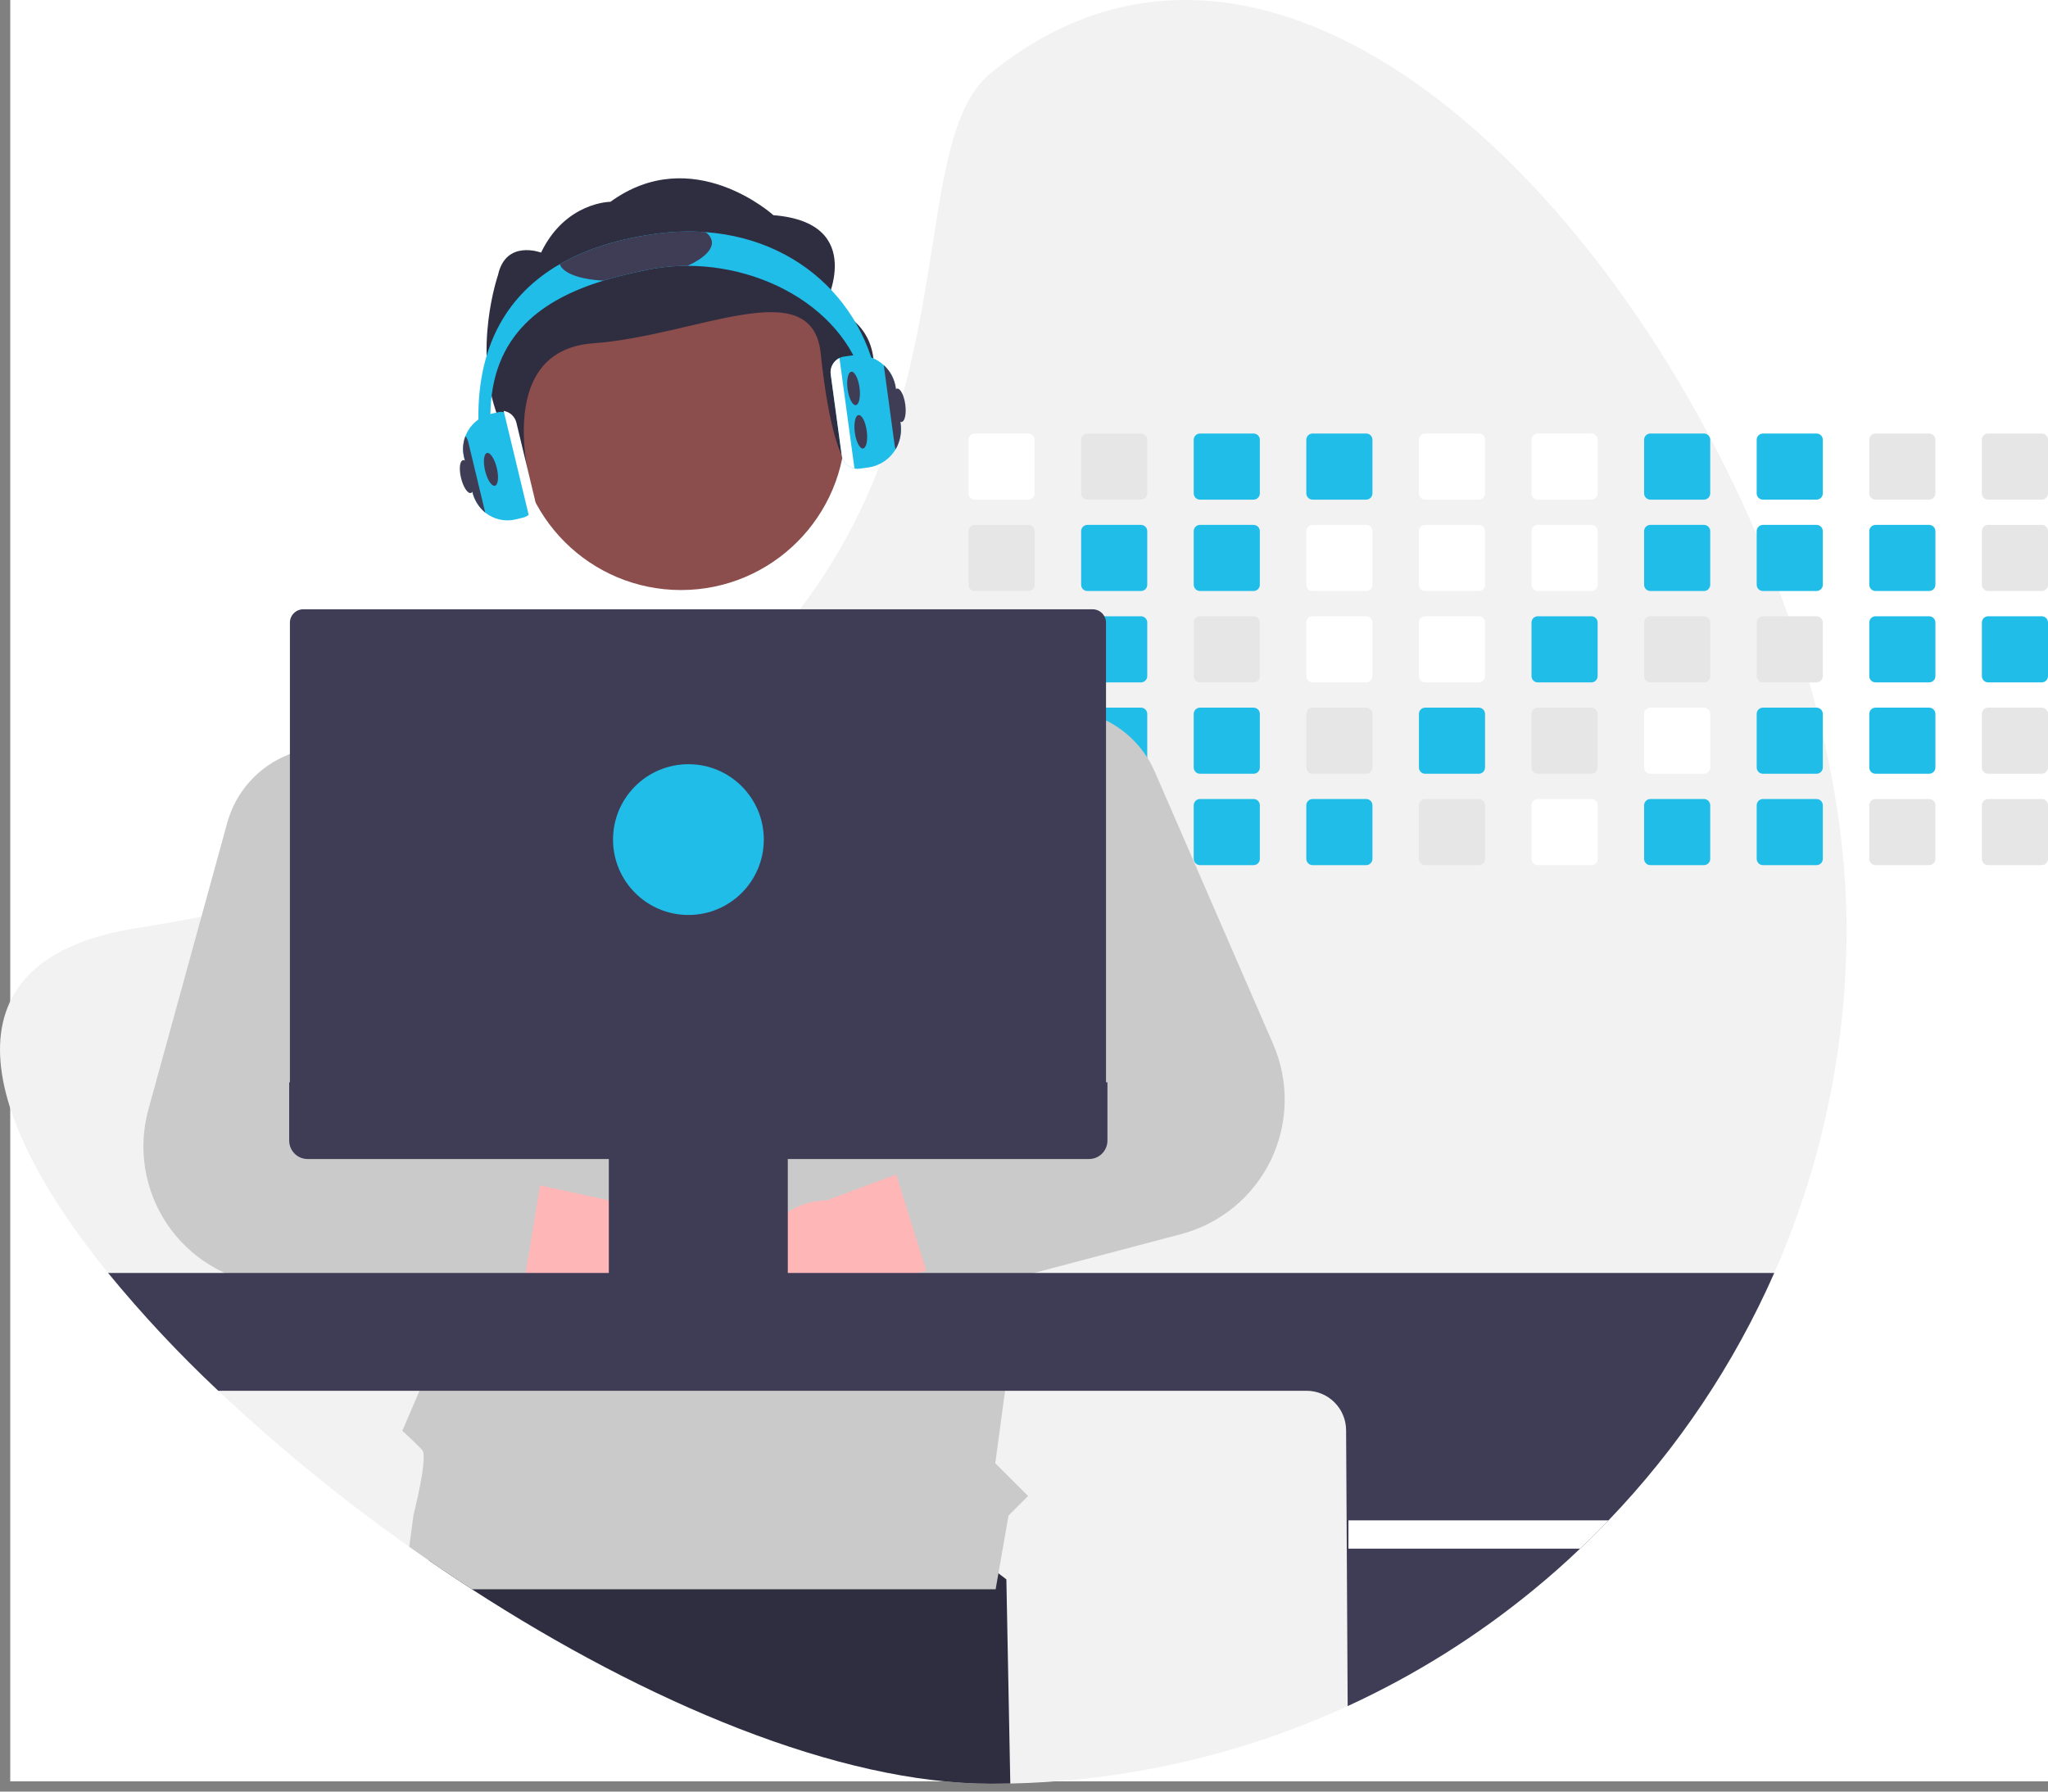 <svg width="200" height="175" viewBox="0 0 200 175" fill="none" xmlns="http://www.w3.org/2000/svg">
<rect x="0" y="0" width="200" height="175" fill="#808080" stroke="none"/>
<g clip-path="url(#clip0_30_2)">
<rect x="1" width="200" height="174" fill="white"/>
<path d="M180.328 90.674C180.354 112.233 172.022 132.963 157.083 148.506C156.183 149.449 155.258 150.369 154.309 151.267C152.863 152.643 151.368 153.966 149.825 155.235C135.388 167.132 117.363 173.816 98.662 174.212C98.039 174.226 97.413 174.233 96.785 174.233C81.87 174.233 63.11 166.265 46.086 155.235C44.677 154.322 43.281 153.388 41.898 152.434C41.251 151.991 40.608 151.543 39.967 151.088C33.401 146.451 27.169 141.359 21.315 135.848C17.483 132.251 13.89 128.408 10.558 124.343C-2.524 108.204 -5.409 93.663 13.241 90.674C15.449 90.321 17.591 89.944 19.669 89.543C22.679 88.964 25.56 88.339 28.311 87.668C32.017 86.767 35.499 85.79 38.756 84.738C39.852 84.385 40.923 84.025 41.968 83.658C57.427 78.228 67.773 71.146 74.816 63.463C76.01 62.162 77.112 60.846 78.119 59.514C79.661 57.486 81.063 55.355 82.312 53.136C84.037 50.051 85.486 46.821 86.641 43.481L86.705 43.298C92.308 27.131 90.603 12.136 96.785 7.117C123.211 -14.339 156.11 16.216 171.552 52.249C172.33 54.065 173.063 55.891 173.748 57.729C174.057 58.55 174.354 59.372 174.639 60.196C175.392 62.343 176.074 64.496 176.688 66.654C176.923 67.477 177.147 68.3 177.36 69.121C177.588 70.008 177.807 70.892 178.009 71.776C179.512 78.251 180.328 84.637 180.328 90.674Z" fill="#F2F2F2"/>
<path d="M98.662 174.212C98.039 174.226 97.413 174.233 96.785 174.233C81.87 174.233 63.11 166.265 46.086 155.235C44.677 154.322 43.281 153.389 41.898 152.434L43.111 145.049L79.843 140.171L98.279 154.271L98.662 174.212Z" fill="#2F2E41"/>
<path d="M100.43 42.345H95.196C95.034 42.345 94.878 42.41 94.763 42.524C94.649 42.639 94.584 42.794 94.584 42.957V48.194C94.584 48.275 94.6 48.354 94.631 48.428C94.662 48.502 94.707 48.569 94.763 48.626C94.821 48.682 94.888 48.727 94.962 48.758C95.036 48.788 95.116 48.804 95.196 48.803H100.43C100.592 48.803 100.747 48.739 100.861 48.625C100.977 48.511 101.041 48.356 101.041 48.194V42.957C101.041 42.795 100.977 42.639 100.862 42.525C100.748 42.41 100.592 42.346 100.43 42.345Z" fill="white"/>
<path d="M100.43 51.27H95.196C95.034 51.271 94.878 51.335 94.763 51.45C94.649 51.564 94.584 51.72 94.584 51.882V57.12C94.584 57.2 94.6 57.279 94.631 57.353C94.662 57.427 94.707 57.494 94.763 57.551C94.821 57.608 94.888 57.652 94.962 57.683C95.036 57.713 95.116 57.729 95.196 57.729H100.43C100.592 57.729 100.747 57.665 100.861 57.551C100.977 57.436 101.041 57.281 101.041 57.12V51.882C101.041 51.72 100.977 51.565 100.862 51.45C100.748 51.336 100.592 51.271 100.43 51.27Z" fill="#E6E6E6"/>
<path d="M100.43 60.196H95.196C95.034 60.196 94.878 60.26 94.763 60.375C94.649 60.49 94.584 60.645 94.584 60.807V66.043C94.584 66.123 94.6 66.203 94.63 66.277C94.661 66.351 94.706 66.419 94.763 66.475C94.82 66.532 94.888 66.577 94.961 66.608C95.036 66.638 95.115 66.654 95.196 66.654H100.43C100.592 66.654 100.748 66.59 100.862 66.475C100.977 66.36 101.041 66.205 101.041 66.043V60.807C101.041 60.645 100.977 60.49 100.862 60.376C100.748 60.261 100.592 60.196 100.43 60.196Z" fill="#E6E6E6"/>
<path d="M101.032 69.624C101.006 69.484 100.932 69.356 100.821 69.264C100.712 69.173 100.573 69.122 100.43 69.121H95.196C95.034 69.121 94.878 69.186 94.763 69.301C94.649 69.415 94.584 69.571 94.584 69.733V74.968C94.584 75.048 94.6 75.128 94.63 75.202C94.661 75.276 94.706 75.344 94.763 75.401C94.82 75.457 94.888 75.503 94.961 75.533C95.036 75.564 95.115 75.579 95.196 75.579H100.43C100.592 75.579 100.748 75.515 100.862 75.4C100.977 75.286 101.041 75.13 101.041 74.968V69.733C101.042 69.697 101.039 69.66 101.032 69.624Z" fill="#E6E6E6"/>
<path d="M100.668 78.094C100.592 78.063 100.512 78.046 100.43 78.047H95.196C95.115 78.046 95.036 78.062 94.961 78.093C94.888 78.123 94.82 78.169 94.763 78.225C94.706 78.282 94.661 78.35 94.63 78.424C94.6 78.498 94.584 78.578 94.584 78.658V83.894C94.584 83.974 94.599 84.053 94.63 84.128C94.661 84.202 94.706 84.27 94.763 84.327C94.819 84.383 94.887 84.429 94.961 84.459C95.036 84.489 95.115 84.505 95.196 84.504H100.43C100.592 84.504 100.748 84.44 100.862 84.325C100.977 84.211 101.041 84.055 101.041 83.894V78.658C101.041 78.538 101.006 78.42 100.939 78.32C100.872 78.22 100.778 78.141 100.668 78.094Z" fill="#E6E6E6"/>
<path d="M111.426 42.345H106.191C106.029 42.345 105.874 42.41 105.759 42.524C105.644 42.639 105.58 42.794 105.58 42.957V48.194C105.58 48.275 105.596 48.354 105.626 48.428C105.657 48.502 105.702 48.569 105.759 48.626C105.816 48.682 105.883 48.727 105.957 48.758C106.032 48.788 106.111 48.804 106.191 48.803H111.426C111.587 48.803 111.743 48.739 111.857 48.625C111.972 48.511 112.037 48.356 112.037 48.194V42.957C112.037 42.795 111.972 42.639 111.857 42.525C111.743 42.41 111.588 42.346 111.426 42.345Z" fill="#E6E6E6"/>
<path d="M111.426 51.27H106.191C106.029 51.271 105.874 51.335 105.759 51.45C105.644 51.564 105.58 51.72 105.58 51.882V57.12C105.58 57.2 105.596 57.279 105.626 57.353C105.657 57.427 105.702 57.494 105.759 57.551C105.816 57.608 105.883 57.652 105.957 57.683C106.032 57.713 106.111 57.729 106.191 57.729H111.426C111.587 57.729 111.743 57.665 111.857 57.551C111.972 57.436 112.037 57.281 112.037 57.12V51.882C112.037 51.72 111.972 51.565 111.857 51.45C111.743 51.336 111.588 51.271 111.426 51.27Z" fill="#21BDE9"/>
<path d="M111.426 60.196H106.191C106.029 60.196 105.874 60.26 105.759 60.375C105.644 60.49 105.58 60.645 105.58 60.807V66.043C105.579 66.123 105.595 66.203 105.626 66.277C105.657 66.351 105.701 66.419 105.759 66.475C105.815 66.532 105.883 66.577 105.957 66.608C106.031 66.638 106.111 66.654 106.191 66.654H111.426C111.588 66.654 111.743 66.59 111.858 66.475C111.972 66.36 112.037 66.205 112.037 66.043V60.807C112.037 60.645 111.972 60.49 111.857 60.376C111.743 60.261 111.588 60.196 111.426 60.196Z" fill="#21BDE9"/>
<path d="M111.426 69.121H106.191C106.063 69.121 105.938 69.162 105.834 69.237C105.73 69.312 105.653 69.418 105.612 69.54C105.591 69.602 105.58 69.667 105.58 69.733V74.968C105.579 75.048 105.595 75.128 105.626 75.202C105.657 75.276 105.701 75.344 105.759 75.401C105.815 75.457 105.883 75.503 105.957 75.533C106.031 75.564 106.111 75.579 106.191 75.579H111.426C111.588 75.579 111.743 75.515 111.858 75.4C111.972 75.286 112.037 75.13 112.037 74.968V69.733C112.037 69.571 111.972 69.416 111.857 69.301C111.743 69.186 111.588 69.122 111.426 69.121Z" fill="#21BDE9"/>
<path d="M111.426 78.047H106.191C106.111 78.046 106.031 78.062 105.957 78.093C105.883 78.123 105.815 78.169 105.759 78.225C105.701 78.282 105.657 78.35 105.626 78.424C105.595 78.498 105.579 78.578 105.58 78.658V83.894C105.579 83.974 105.595 84.053 105.626 84.128C105.657 84.201 105.701 84.269 105.759 84.326C105.815 84.383 105.883 84.428 105.957 84.458C106.031 84.489 106.111 84.505 106.191 84.504H111.426C111.588 84.504 111.743 84.44 111.858 84.325C111.972 84.211 112.037 84.055 112.037 83.894V78.658C112.037 78.496 111.972 78.34 111.858 78.226C111.743 78.111 111.588 78.047 111.426 78.047Z" fill="#E6E6E6"/>
<path d="M122.421 42.345H117.186C117.024 42.345 116.869 42.41 116.754 42.524C116.64 42.639 116.575 42.794 116.575 42.957V48.194C116.575 48.275 116.591 48.354 116.622 48.428C116.652 48.502 116.698 48.569 116.754 48.626C116.811 48.682 116.879 48.727 116.953 48.758C117.027 48.788 117.106 48.804 117.186 48.803H122.421C122.583 48.803 122.738 48.739 122.852 48.625C122.967 48.511 123.032 48.356 123.032 48.194V42.957C123.032 42.795 122.967 42.639 122.852 42.525C122.738 42.41 122.583 42.346 122.421 42.345Z" fill="#21BDE9"/>
<path d="M122.421 51.27H117.186C117.024 51.271 116.869 51.335 116.754 51.45C116.64 51.564 116.575 51.72 116.575 51.882V57.12C116.575 57.2 116.591 57.279 116.622 57.353C116.652 57.427 116.698 57.494 116.754 57.551C116.811 57.608 116.879 57.652 116.953 57.683C117.027 57.713 117.106 57.729 117.186 57.729H122.421C122.583 57.729 122.738 57.665 122.852 57.551C122.967 57.436 123.032 57.281 123.032 57.12V51.882C123.032 51.72 122.967 51.565 122.852 51.45C122.738 51.336 122.583 51.271 122.421 51.27Z" fill="#21BDE9"/>
<path d="M122.421 60.196H117.186C117.024 60.196 116.869 60.26 116.754 60.375C116.64 60.49 116.575 60.645 116.575 60.807V66.043C116.575 66.123 116.591 66.203 116.621 66.277C116.652 66.351 116.697 66.419 116.754 66.475C116.811 66.532 116.878 66.577 116.952 66.608C117.027 66.638 117.106 66.654 117.186 66.654H122.421C122.583 66.654 122.739 66.59 122.853 66.475C122.968 66.36 123.032 66.205 123.032 66.043V60.807C123.032 60.645 122.967 60.49 122.852 60.376C122.738 60.261 122.583 60.196 122.421 60.196Z" fill="#E6E6E6"/>
<path d="M122.421 69.121H117.186C117.024 69.121 116.869 69.186 116.754 69.301C116.64 69.415 116.575 69.571 116.575 69.733V74.968C116.575 75.048 116.591 75.128 116.621 75.202C116.652 75.276 116.697 75.344 116.754 75.401C116.811 75.457 116.878 75.503 116.952 75.533C117.027 75.564 117.106 75.579 117.186 75.579H122.421C122.583 75.579 122.739 75.515 122.853 75.4C122.968 75.286 123.032 75.13 123.032 74.968V69.733C123.032 69.571 122.967 69.416 122.852 69.301C122.738 69.186 122.583 69.122 122.421 69.121Z" fill="#21BDE9"/>
<path d="M122.421 78.047H117.186C117.106 78.046 117.027 78.062 116.952 78.093C116.878 78.123 116.811 78.169 116.754 78.225C116.697 78.282 116.652 78.35 116.621 78.424C116.591 78.498 116.575 78.578 116.575 78.658V83.894C116.575 83.974 116.591 84.053 116.621 84.128C116.652 84.201 116.697 84.269 116.754 84.326C116.811 84.383 116.878 84.428 116.952 84.458C117.027 84.489 117.106 84.505 117.186 84.504H122.421C122.583 84.504 122.739 84.44 122.853 84.325C122.968 84.211 123.032 84.055 123.032 83.894V78.658C123.032 78.496 122.968 78.34 122.853 78.226C122.739 78.111 122.583 78.047 122.421 78.047Z" fill="#21BDE9"/>
<path d="M133.417 42.345H128.182C128.02 42.345 127.864 42.41 127.75 42.524C127.635 42.639 127.57 42.794 127.57 42.957V48.194C127.57 48.275 127.586 48.354 127.617 48.428C127.648 48.502 127.693 48.569 127.75 48.626C127.807 48.682 127.874 48.727 127.948 48.758C128.022 48.788 128.102 48.804 128.182 48.803H133.417C133.578 48.803 133.733 48.739 133.848 48.625C133.963 48.511 134.027 48.356 134.028 48.194V42.957C134.027 42.795 133.963 42.639 133.848 42.525C133.734 42.41 133.578 42.346 133.417 42.345Z" fill="#21BDE9"/>
<path d="M133.417 51.27H128.182C128.02 51.271 127.864 51.335 127.75 51.45C127.635 51.564 127.57 51.72 127.57 51.882V57.12C127.57 57.2 127.586 57.279 127.617 57.353C127.648 57.427 127.693 57.494 127.75 57.551C127.807 57.608 127.874 57.652 127.948 57.683C128.022 57.713 128.102 57.729 128.182 57.729H133.417C133.578 57.729 133.733 57.665 133.848 57.551C133.963 57.436 134.027 57.281 134.028 57.12V51.882C134.027 51.72 133.963 51.565 133.848 51.45C133.734 51.336 133.578 51.271 133.417 51.27Z" fill="white"/>
<path d="M133.417 60.196H128.182C128.02 60.196 127.864 60.26 127.75 60.375C127.635 60.49 127.57 60.645 127.57 60.807V66.043C127.57 66.123 127.586 66.203 127.617 66.277C127.648 66.351 127.692 66.419 127.749 66.475C127.806 66.532 127.874 66.577 127.948 66.608C128.022 66.638 128.101 66.654 128.182 66.654H133.417C133.579 66.654 133.734 66.59 133.848 66.475C133.963 66.36 134.028 66.205 134.028 66.043V60.807C134.027 60.645 133.963 60.49 133.848 60.376C133.734 60.261 133.578 60.196 133.417 60.196Z" fill="white"/>
<path d="M133.417 69.121H128.182C128.02 69.121 127.864 69.186 127.75 69.301C127.635 69.415 127.57 69.571 127.57 69.733V74.968C127.57 75.048 127.586 75.128 127.617 75.202C127.648 75.276 127.692 75.344 127.749 75.401C127.806 75.457 127.874 75.503 127.948 75.533C128.022 75.564 128.101 75.579 128.182 75.579H133.417C133.579 75.579 133.734 75.515 133.848 75.4C133.963 75.286 134.028 75.13 134.028 74.968V69.733C134.027 69.571 133.963 69.416 133.848 69.301C133.734 69.186 133.578 69.122 133.417 69.121Z" fill="#E6E6E6"/>
<path d="M133.417 78.047H128.182C128.101 78.046 128.022 78.062 127.948 78.093C127.874 78.123 127.806 78.169 127.749 78.225C127.692 78.282 127.648 78.35 127.617 78.424C127.586 78.498 127.57 78.578 127.57 78.658V83.894C127.57 83.974 127.586 84.053 127.617 84.128C127.648 84.201 127.692 84.269 127.749 84.326C127.806 84.383 127.874 84.428 127.948 84.458C128.022 84.489 128.101 84.505 128.182 84.504H133.417C133.579 84.504 133.734 84.44 133.848 84.325C133.963 84.211 134.028 84.055 134.028 83.894V78.658C134.028 78.496 133.963 78.34 133.848 78.226C133.734 78.111 133.579 78.047 133.417 78.047Z" fill="#21BDE9"/>
<path d="M144.412 42.345H139.175C139.013 42.346 138.858 42.41 138.744 42.525C138.63 42.64 138.566 42.795 138.566 42.957V48.194C138.566 48.356 138.63 48.511 138.744 48.625C138.859 48.739 139.013 48.803 139.175 48.803H144.412C144.573 48.803 144.728 48.739 144.843 48.625C144.958 48.511 145.023 48.356 145.023 48.194V42.957C145.023 42.795 144.958 42.639 144.843 42.525C144.729 42.41 144.574 42.346 144.412 42.345Z" fill="white"/>
<path d="M144.412 51.27H139.175C139.013 51.271 138.858 51.336 138.744 51.45C138.63 51.565 138.566 51.72 138.566 51.882V57.12C138.566 57.281 138.63 57.436 138.744 57.55C138.859 57.664 139.013 57.729 139.175 57.729H144.412C144.573 57.729 144.728 57.665 144.843 57.551C144.958 57.436 145.023 57.281 145.023 57.12V51.882C145.023 51.72 144.958 51.565 144.843 51.45C144.729 51.336 144.574 51.271 144.412 51.27Z" fill="white"/>
<path d="M144.412 60.196H139.175C139.013 60.196 138.858 60.261 138.744 60.376C138.63 60.49 138.566 60.646 138.566 60.807V66.043C138.566 66.123 138.581 66.202 138.612 66.276C138.642 66.35 138.687 66.418 138.743 66.475C138.8 66.531 138.868 66.576 138.941 66.607C139.015 66.638 139.094 66.654 139.175 66.654H144.412C144.574 66.654 144.729 66.59 144.844 66.475C144.959 66.36 145.023 66.205 145.023 66.043V60.807C145.023 60.645 144.958 60.49 144.843 60.376C144.729 60.261 144.574 60.196 144.412 60.196Z" fill="white"/>
<path d="M144.412 69.121H139.175C139.013 69.122 138.858 69.186 138.744 69.301C138.63 69.416 138.566 69.571 138.566 69.733V74.968C138.566 75.048 138.581 75.127 138.612 75.202C138.642 75.276 138.687 75.343 138.743 75.4C138.8 75.457 138.868 75.502 138.941 75.532C139.015 75.564 139.094 75.579 139.175 75.579H144.412C144.574 75.579 144.729 75.515 144.844 75.4C144.959 75.286 145.023 75.13 145.023 74.968V69.733C145.023 69.571 144.958 69.416 144.843 69.301C144.729 69.186 144.574 69.122 144.412 69.121Z" fill="#21BDE9"/>
<path d="M144.412 78.047H139.175C139.094 78.047 139.015 78.063 138.941 78.094C138.868 78.124 138.8 78.169 138.743 78.226C138.687 78.283 138.642 78.35 138.612 78.424C138.581 78.499 138.566 78.578 138.566 78.658V83.894C138.566 83.974 138.581 84.053 138.612 84.127C138.642 84.201 138.687 84.268 138.743 84.325C138.8 84.382 138.868 84.427 138.941 84.458C139.015 84.489 139.094 84.504 139.175 84.504H144.412C144.574 84.504 144.729 84.44 144.844 84.325C144.959 84.211 145.023 84.055 145.023 83.894V78.658C145.023 78.496 144.959 78.34 144.844 78.226C144.729 78.111 144.574 78.047 144.412 78.047Z" fill="#E6E6E6"/>
<path d="M155.407 42.345H150.17C150.008 42.346 149.854 42.41 149.739 42.525C149.626 42.64 149.561 42.795 149.561 42.957V48.194C149.561 48.356 149.626 48.511 149.74 48.625C149.854 48.739 150.009 48.803 150.17 48.803H155.407C155.569 48.803 155.724 48.739 155.839 48.625C155.953 48.511 156.018 48.356 156.019 48.194V42.957C156.018 42.795 155.953 42.639 155.839 42.525C155.724 42.41 155.569 42.346 155.407 42.345Z" fill="white"/>
<path d="M155.407 51.27H150.17C150.008 51.271 149.854 51.336 149.739 51.45C149.626 51.565 149.561 51.72 149.561 51.882V57.12C149.561 57.281 149.626 57.436 149.74 57.55C149.854 57.664 150.009 57.729 150.17 57.729H155.407C155.569 57.729 155.724 57.665 155.839 57.551C155.953 57.436 156.018 57.281 156.019 57.12V51.882C156.018 51.72 155.953 51.565 155.839 51.45C155.724 51.336 155.569 51.271 155.407 51.27Z" fill="white"/>
<path d="M155.407 60.196H150.17C150.008 60.196 149.854 60.261 149.739 60.376C149.626 60.49 149.561 60.646 149.561 60.807V66.043C149.561 66.123 149.577 66.202 149.607 66.276C149.638 66.35 149.683 66.418 149.739 66.475C149.796 66.531 149.863 66.576 149.937 66.607C150.011 66.638 150.09 66.654 150.17 66.654H155.407C155.569 66.654 155.725 66.59 155.839 66.475C155.954 66.36 156.019 66.205 156.019 66.043V60.807C156.018 60.645 155.953 60.49 155.839 60.376C155.724 60.261 155.569 60.196 155.407 60.196Z" fill="#21BDE9"/>
<path d="M155.407 69.121H150.17C150.008 69.122 149.854 69.186 149.739 69.301C149.626 69.416 149.561 69.571 149.561 69.733V74.968C149.561 75.048 149.577 75.127 149.607 75.202C149.638 75.276 149.683 75.343 149.739 75.4C149.796 75.457 149.863 75.502 149.937 75.532C150.011 75.564 150.09 75.579 150.17 75.579H155.407C155.569 75.579 155.725 75.515 155.839 75.4C155.954 75.286 156.019 75.13 156.019 74.968V69.733C156.018 69.571 155.953 69.416 155.839 69.301C155.724 69.186 155.569 69.122 155.407 69.121Z" fill="#E6E6E6"/>
<path d="M155.407 78.047H150.17C150.09 78.047 150.011 78.063 149.937 78.094C149.863 78.124 149.796 78.169 149.739 78.226C149.683 78.283 149.638 78.35 149.607 78.424C149.577 78.499 149.561 78.578 149.561 78.658V83.894C149.561 83.974 149.577 84.053 149.607 84.127C149.638 84.201 149.683 84.268 149.739 84.325C149.796 84.382 149.863 84.427 149.937 84.458C150.011 84.489 150.09 84.504 150.17 84.504H155.407C155.569 84.504 155.725 84.44 155.839 84.325C155.954 84.211 156.019 84.055 156.019 83.894V78.658C156.019 78.496 155.954 78.34 155.839 78.226C155.725 78.111 155.569 78.047 155.407 78.047Z" fill="white"/>
<path d="M166.403 42.345H161.166C161.004 42.346 160.849 42.41 160.735 42.525C160.621 42.64 160.557 42.795 160.557 42.957V48.194C160.557 48.356 160.621 48.511 160.735 48.625C160.85 48.739 161.004 48.803 161.166 48.803H166.403C166.564 48.803 166.719 48.739 166.834 48.625C166.948 48.511 167.013 48.356 167.014 48.194V42.957C167.013 42.795 166.949 42.639 166.834 42.525C166.719 42.41 166.564 42.346 166.403 42.345Z" fill="#21BDE9"/>
<path d="M166.403 51.27H161.166C161.004 51.271 160.849 51.336 160.735 51.45C160.621 51.565 160.557 51.72 160.557 51.882V57.12C160.557 57.281 160.621 57.436 160.735 57.55C160.85 57.664 161.004 57.729 161.166 57.729H166.403C166.564 57.729 166.719 57.665 166.834 57.551C166.948 57.436 167.013 57.281 167.014 57.12V51.882C167.013 51.72 166.949 51.565 166.834 51.45C166.72 51.336 166.564 51.271 166.403 51.27Z" fill="#21BDE9"/>
<path d="M166.403 60.196H161.166C161.004 60.196 160.849 60.261 160.735 60.376C160.621 60.49 160.557 60.646 160.557 60.807V66.043C160.557 66.123 160.572 66.202 160.603 66.276C160.633 66.35 160.678 66.418 160.734 66.475C160.791 66.531 160.858 66.576 160.932 66.607C161.006 66.638 161.086 66.654 161.166 66.654H166.403C166.565 66.654 166.72 66.59 166.834 66.475C166.949 66.36 167.014 66.205 167.014 66.043V60.807C167.013 60.645 166.949 60.49 166.834 60.376C166.72 60.261 166.564 60.196 166.403 60.196Z" fill="#E6E6E6"/>
<path d="M166.403 69.121H161.166C161.004 69.122 160.849 69.186 160.735 69.301C160.621 69.416 160.557 69.571 160.557 69.733V74.968C160.557 75.048 160.572 75.127 160.603 75.202C160.633 75.276 160.678 75.343 160.734 75.4C160.791 75.457 160.858 75.502 160.932 75.532C161.006 75.564 161.086 75.579 161.166 75.579H166.403C166.565 75.579 166.72 75.515 166.834 75.4C166.949 75.286 167.014 75.13 167.014 74.968V69.733C167.013 69.571 166.949 69.416 166.834 69.301C166.72 69.186 166.564 69.122 166.403 69.121Z" fill="white"/>
<path d="M166.403 78.047H161.166C161.086 78.047 161.006 78.063 160.932 78.094C160.858 78.124 160.791 78.169 160.734 78.226C160.678 78.283 160.633 78.35 160.603 78.424C160.572 78.499 160.557 78.578 160.557 78.658V83.894C160.557 83.974 160.572 84.053 160.603 84.127C160.633 84.201 160.678 84.268 160.734 84.325C160.791 84.382 160.858 84.427 160.932 84.458C161.006 84.489 161.086 84.504 161.166 84.504H166.403C166.565 84.504 166.72 84.44 166.834 84.325C166.949 84.211 167.014 84.055 167.014 83.894V78.658C167.014 78.496 166.949 78.34 166.834 78.226C166.72 78.111 166.565 78.047 166.403 78.047Z" fill="#21BDE9"/>
<path d="M177.398 42.345H172.161C171.999 42.346 171.844 42.41 171.73 42.525C171.616 42.64 171.552 42.795 171.552 42.957V48.194C171.552 48.356 171.617 48.511 171.73 48.625C171.845 48.739 171.999 48.803 172.161 48.803H177.398C177.559 48.803 177.714 48.739 177.83 48.625C177.944 48.511 178.009 48.356 178.009 48.194V42.957C178.009 42.795 177.944 42.639 177.83 42.525C177.715 42.41 177.56 42.346 177.398 42.345Z" fill="#21BDE9"/>
<path d="M177.398 51.27H172.161C171.999 51.271 171.844 51.336 171.73 51.45C171.616 51.565 171.552 51.72 171.552 51.882V57.12C171.552 57.281 171.617 57.436 171.73 57.55C171.845 57.664 171.999 57.729 172.161 57.729H177.398C177.559 57.729 177.714 57.665 177.83 57.551C177.944 57.436 178.009 57.281 178.009 57.12V51.882C178.009 51.72 177.944 51.565 177.83 51.45C177.715 51.336 177.56 51.271 177.398 51.27Z" fill="#21BDE9"/>
<path d="M177.398 60.196H172.161C171.999 60.196 171.844 60.261 171.73 60.376C171.616 60.49 171.552 60.646 171.552 60.807V66.043C171.552 66.123 171.568 66.202 171.598 66.276C171.628 66.35 171.673 66.418 171.73 66.475C171.786 66.531 171.854 66.576 171.928 66.607C172.001 66.638 172.081 66.654 172.161 66.654H177.398C177.56 66.654 177.715 66.59 177.83 66.475C177.945 66.36 178.009 66.205 178.009 66.043V60.807C178.009 60.645 177.944 60.49 177.83 60.376C177.715 60.261 177.56 60.196 177.398 60.196Z" fill="#E6E6E6"/>
<path d="M177.398 69.121H172.161C171.999 69.122 171.844 69.186 171.73 69.301C171.616 69.416 171.552 69.571 171.552 69.733V74.968C171.552 75.048 171.568 75.127 171.598 75.202C171.628 75.276 171.673 75.343 171.73 75.4C171.786 75.457 171.854 75.502 171.928 75.532C172.001 75.564 172.081 75.579 172.161 75.579H177.398C177.56 75.579 177.715 75.515 177.83 75.4C177.945 75.286 178.009 75.13 178.009 74.968V69.733C178.009 69.571 177.944 69.416 177.83 69.301C177.715 69.186 177.56 69.122 177.398 69.121Z" fill="#21BDE9"/>
<path d="M177.398 78.047H172.161C172.081 78.047 172.001 78.063 171.928 78.094C171.854 78.124 171.786 78.169 171.73 78.226C171.673 78.283 171.628 78.35 171.598 78.424C171.568 78.499 171.552 78.578 171.552 78.658V83.894C171.552 83.974 171.568 84.053 171.598 84.127C171.628 84.201 171.673 84.268 171.73 84.325C171.786 84.382 171.854 84.427 171.928 84.458C172.001 84.489 172.081 84.504 172.161 84.504H177.398C177.56 84.504 177.715 84.44 177.83 84.325C177.945 84.211 178.009 84.055 178.009 83.894V78.658C178.009 78.496 177.945 78.34 177.83 78.226C177.715 78.111 177.56 78.047 177.398 78.047Z" fill="#21BDE9"/>
<path d="M188.393 42.345H183.157C182.994 42.346 182.84 42.41 182.726 42.525C182.612 42.64 182.548 42.795 182.548 42.957V48.194C182.548 48.356 182.612 48.511 182.726 48.625C182.84 48.739 182.995 48.803 183.157 48.803H188.393C188.555 48.803 188.71 48.739 188.825 48.625C188.939 48.511 189.004 48.356 189.005 48.194V42.957C189.004 42.795 188.939 42.639 188.825 42.525C188.71 42.41 188.555 42.346 188.393 42.345Z" fill="#E6E6E6"/>
<path d="M188.393 51.27H183.157C182.994 51.271 182.84 51.336 182.726 51.45C182.612 51.565 182.548 51.72 182.548 51.882V57.12C182.548 57.281 182.612 57.436 182.726 57.55C182.84 57.664 182.995 57.729 183.157 57.729H188.393C188.555 57.729 188.71 57.665 188.825 57.551C188.939 57.436 189.004 57.281 189.005 57.12V51.882C189.004 51.72 188.939 51.565 188.825 51.45C188.71 51.336 188.555 51.271 188.393 51.27Z" fill="#21BDE9"/>
<path d="M188.393 60.196H183.157C182.994 60.196 182.84 60.261 182.726 60.376C182.612 60.49 182.548 60.646 182.548 60.807V66.043C182.548 66.123 182.563 66.202 182.593 66.276C182.624 66.35 182.669 66.418 182.726 66.475C182.782 66.531 182.849 66.576 182.923 66.607C182.997 66.638 183.077 66.654 183.157 66.654H188.393C188.555 66.654 188.711 66.59 188.826 66.475C188.94 66.36 189.005 66.205 189.005 66.043V60.807C189.004 60.645 188.939 60.49 188.825 60.376C188.71 60.261 188.555 60.196 188.393 60.196Z" fill="#21BDE9"/>
<path d="M188.393 69.121H183.157C182.994 69.122 182.84 69.186 182.726 69.301C182.612 69.416 182.548 69.571 182.548 69.733V74.968C182.548 75.048 182.563 75.127 182.593 75.202C182.624 75.276 182.669 75.343 182.726 75.4C182.782 75.457 182.849 75.502 182.923 75.532C182.997 75.564 183.077 75.579 183.157 75.579H188.393C188.555 75.579 188.711 75.515 188.826 75.4C188.94 75.286 189.005 75.13 189.005 74.968V69.733C189.004 69.571 188.939 69.416 188.825 69.301C188.71 69.186 188.555 69.122 188.393 69.121Z" fill="#21BDE9"/>
<path d="M188.393 78.047H183.157C183.077 78.047 182.997 78.063 182.923 78.094C182.849 78.124 182.782 78.169 182.726 78.226C182.669 78.283 182.624 78.35 182.593 78.424C182.563 78.499 182.548 78.578 182.548 78.658V83.894C182.548 83.974 182.563 84.053 182.593 84.127C182.624 84.201 182.669 84.268 182.726 84.325C182.782 84.382 182.849 84.427 182.923 84.458C182.997 84.489 183.077 84.504 183.157 84.504H188.393C188.555 84.504 188.711 84.44 188.826 84.325C188.94 84.211 189.005 84.055 189.005 83.894V78.658C189.005 78.496 188.94 78.34 188.826 78.226C188.711 78.111 188.555 78.047 188.393 78.047Z" fill="#E6E6E6"/>
<path d="M199.388 42.345H194.152C193.99 42.346 193.835 42.41 193.721 42.525C193.607 42.64 193.543 42.795 193.543 42.957V48.194C193.543 48.356 193.607 48.511 193.721 48.625C193.835 48.739 193.99 48.803 194.152 48.803H199.388C199.55 48.803 199.706 48.739 199.82 48.625C199.934 48.511 199.999 48.356 200 48.194V42.957C199.999 42.795 199.935 42.639 199.821 42.525C199.706 42.41 199.55 42.346 199.388 42.345Z" fill="#E6E6E6"/>
<path d="M199.388 51.27H194.152C193.99 51.271 193.835 51.336 193.721 51.45C193.607 51.565 193.543 51.72 193.543 51.882V57.12C193.543 57.281 193.607 57.436 193.721 57.55C193.835 57.664 193.99 57.729 194.152 57.729H199.388C199.55 57.729 199.706 57.665 199.82 57.551C199.934 57.436 199.999 57.281 200 57.12V51.882C199.999 51.72 199.935 51.565 199.821 51.45C199.706 51.336 199.55 51.271 199.388 51.27Z" fill="#E6E6E6"/>
<path d="M199.388 60.196H194.152C193.99 60.196 193.835 60.261 193.721 60.376C193.607 60.49 193.543 60.646 193.543 60.807V66.043C193.543 66.123 193.558 66.202 193.589 66.276C193.619 66.35 193.664 66.418 193.721 66.475C193.777 66.531 193.844 66.576 193.919 66.607C193.992 66.638 194.072 66.654 194.152 66.654H199.388C199.551 66.654 199.706 66.59 199.821 66.475C199.935 66.36 200 66.205 200 66.043V60.807C199.999 60.645 199.935 60.49 199.821 60.376C199.706 60.261 199.55 60.196 199.388 60.196Z" fill="#21BDE9"/>
<path d="M199.388 69.121H194.152C193.99 69.122 193.835 69.186 193.721 69.301C193.607 69.416 193.543 69.571 193.543 69.733V74.968C193.543 75.048 193.558 75.127 193.589 75.202C193.619 75.276 193.664 75.343 193.721 75.4C193.777 75.457 193.844 75.502 193.919 75.532C193.992 75.564 194.072 75.579 194.152 75.579H199.388C199.551 75.579 199.706 75.515 199.821 75.4C199.935 75.286 200 75.13 200 74.968V69.733C199.999 69.571 199.935 69.416 199.821 69.301C199.706 69.186 199.55 69.122 199.388 69.121Z" fill="#E6E6E6"/>
<path d="M199.388 78.047H194.152C194.072 78.047 193.992 78.063 193.919 78.094C193.844 78.124 193.777 78.169 193.721 78.226C193.664 78.283 193.619 78.35 193.589 78.424C193.558 78.499 193.543 78.578 193.543 78.658V83.894C193.543 83.974 193.558 84.053 193.589 84.127C193.619 84.201 193.664 84.268 193.721 84.325C193.777 84.382 193.844 84.427 193.919 84.458C193.992 84.489 194.072 84.504 194.152 84.504H199.388C199.551 84.504 199.706 84.44 199.821 84.325C199.935 84.211 200 84.055 200 83.894V78.658C200 78.496 199.935 78.34 199.821 78.226C199.706 78.111 199.551 78.047 199.388 78.047Z" fill="#E6E6E6"/>
<path d="M79.03 155.235H78.885L79.009 155.218L79.03 155.235Z" fill="#2F2E41"/>
<path d="M66.502 57.634C75.375 57.634 82.568 50.44 82.568 41.565C82.568 32.691 75.375 25.497 66.502 25.497C57.63 25.497 50.437 32.691 50.437 41.565C50.437 50.44 57.63 57.634 66.502 57.634Z" fill="#8C4D4D"/>
<path d="M80.572 29.784C80.572 29.784 84.774 21.75 75.529 21.02C75.529 21.02 67.648 13.869 59.615 19.712C59.615 19.712 55.234 19.712 52.838 24.671C52.838 24.671 49.392 23.364 48.635 26.863C48.635 26.863 46.113 34.166 48.635 40.74C51.156 47.313 51.994 48.044 51.994 48.044C51.994 48.044 47.85 34.262 57.936 33.532C68.022 32.801 79.308 26.497 80.148 34.532C80.988 42.566 82.253 44.545 82.253 44.545C82.253 44.545 90.237 33.071 80.572 29.784Z" fill="#2F2E41"/>
<path d="M108.061 81.165L108.009 81.438L107.428 84.504L103.414 105.719L103.177 106.967L102.678 109.608L101.996 113.212L100.484 121.196L100.052 123.484L99.889 124.343L99.833 124.644L99.383 127.013L99.248 127.727L98.152 135.848L97.195 142.925L100.397 146.129L98.488 148.038L97.234 155.218L97.237 155.235H46.086C44.016 153.894 41.977 152.512 39.967 151.088L40.388 147.937C40.388 147.937 41.837 142.309 41.227 141.636C40.621 140.964 39.29 139.762 39.29 139.762L40.967 135.848L41.199 135.305L40.809 127.207L40.8 127.013L40.67 124.343L40.654 124L40.628 123.484L40.132 113.212L40.122 113.042L39.972 109.929L39.831 106.967L39.77 105.719L39.165 93.223L38.756 84.738L38.399 77.351L39.836 76.864L55.202 71.64L61.568 63.364L74.816 63.463L81.301 63.512L92.123 73.55L94.584 74.725L94.603 74.735L96.369 75.579L100.846 77.717L105.58 79.98L108.009 81.139L108.061 81.165Z" fill="#CACACA"/>
<path d="M63.28 131.129C62.309 131.505 61.267 131.663 60.229 131.594C59.19 131.523 58.179 131.226 57.267 130.724C56.356 130.22 55.565 129.524 54.952 128.683C54.339 127.841 53.917 126.875 53.718 125.853L28.661 122.298L37.371 112.443L59.83 117.33C61.569 117.108 63.329 117.532 64.776 118.521C66.223 119.51 67.258 120.996 67.683 122.697C68.108 124.398 67.894 126.196 67.083 127.749C66.272 129.304 64.918 130.505 63.28 131.129Z" fill="#FFB6B6"/>
<path d="M52.108 113.212C51.644 112.623 50.986 112.217 50.252 112.066L39.972 109.929L38.916 109.71C38.303 109.582 37.723 109.325 37.215 108.958C36.707 108.59 36.283 108.12 35.97 107.576C35.645 107.007 35.448 106.372 35.394 105.719C35.345 105.124 35.416 104.526 35.603 103.959L39.165 93.223L41.477 86.257C41.757 85.417 41.922 84.542 41.968 83.658C42.097 81.21 41.34 78.798 39.835 76.864C38.513 75.163 36.678 73.933 34.603 73.356C32.528 72.778 30.322 72.883 28.311 73.656C28.252 73.677 28.191 73.701 28.132 73.724C26.69 74.3 25.402 75.203 24.369 76.363C23.336 77.523 22.587 78.906 22.181 80.406L19.669 89.543L14.489 108.379C13.971 110.265 13.866 112.243 14.182 114.174C14.498 116.105 15.228 117.946 16.321 119.569C17.415 121.193 18.846 122.56 20.516 123.579C22.187 124.598 24.058 125.243 26.002 125.472L40.809 127.207L47.661 128.012C48.453 128.107 49.252 127.9 49.899 127.433C50.546 126.965 50.993 126.271 51.151 125.488C51.162 125.446 51.17 125.402 51.176 125.359L51.341 124.343L52.736 115.787L52.75 115.7C52.822 115.263 52.803 114.816 52.692 114.388C52.582 113.959 52.383 113.559 52.108 113.212Z" fill="#CACACA"/>
<path d="M79.24 131.403C80.254 131.638 81.308 131.649 82.326 131.432C83.345 131.217 84.303 130.78 85.135 130.154C85.967 129.528 86.651 128.726 87.139 127.807C87.628 126.887 87.909 125.871 87.963 124.832L112.268 117.777L102.254 109.25L80.709 117.256C78.957 117.282 77.274 117.949 75.981 119.133C74.688 120.316 73.873 121.933 73.692 123.677C73.511 125.42 73.976 127.17 74.998 128.594C76.021 130.018 77.53 131.017 79.24 131.403Z" fill="#FFB6B6"/>
<path d="M124.335 101.998L112.775 75.389C111.83 73.204 110.141 71.425 108.009 70.368C107.35 70.043 106.657 69.791 105.944 69.615C105.834 69.587 105.723 69.561 105.612 69.54C104.1 69.21 102.531 69.239 101.032 69.624C99.661 69.977 98.381 70.614 97.273 71.494C96.165 72.375 95.255 73.48 94.603 74.735C94.596 74.745 94.59 74.756 94.584 74.768C93.856 76.178 93.468 77.739 93.453 79.326C93.438 80.913 93.796 82.482 94.497 83.905L94.641 84.192L102.81 100.601C103.089 101.162 103.246 101.776 103.271 102.402C103.296 103.028 103.188 103.652 102.955 104.234C102.722 104.816 102.369 105.341 101.918 105.777C101.468 106.212 100.93 106.547 100.341 106.76L99.767 106.967L89.449 110.695C88.674 110.971 88.038 111.537 87.672 112.274C87.307 113.01 87.241 113.86 87.49 114.644L87.516 114.726L90.408 123.983C90.422 124.026 90.437 124.068 90.453 124.11C90.479 124.19 90.51 124.268 90.547 124.343C90.855 125.033 91.398 125.59 92.079 125.914C92.761 126.239 93.536 126.31 94.265 126.114L99.833 124.644L100.968 124.343L115.348 120.545C117.24 120.045 119.001 119.142 120.512 117.897C122.023 116.653 123.246 115.097 124.1 113.336C124.954 111.575 125.417 109.649 125.457 107.693C125.497 105.735 125.114 103.793 124.335 101.998Z" fill="#CACACA"/>
<path d="M10.558 124.343C13.89 128.408 17.483 132.251 21.315 135.848H127.594C128.618 135.85 129.599 136.258 130.323 136.982C131.047 137.706 131.454 138.688 131.455 139.712L131.608 166.648C138.146 163.644 144.269 159.808 149.825 155.235C151.368 153.967 152.862 152.645 154.309 151.267C155.257 150.369 156.181 149.449 157.083 148.506C163.848 141.459 169.324 133.281 173.266 124.343H10.558Z" fill="#3F3D56"/>
<path d="M157.083 148.506C156.183 149.449 155.258 150.369 154.309 151.267H131.686V148.506H157.083Z" fill="white"/>
<path d="M107.849 60.196C107.737 59.99 107.572 59.817 107.37 59.697C107.168 59.577 106.939 59.514 106.703 59.514H29.614C29.268 59.515 28.937 59.653 28.693 59.897C28.449 60.142 28.311 60.473 28.311 60.819V106.967H108.009V60.819C108.01 60.601 107.955 60.386 107.849 60.196Z" fill="#3F3D56"/>
<path d="M28.241 105.718V111.413C28.241 111.649 28.288 111.882 28.378 112.101C28.468 112.319 28.601 112.517 28.768 112.684C28.935 112.851 29.133 112.984 29.351 113.074C29.569 113.164 29.803 113.21 30.039 113.21H59.455V124.449H59.064C59.033 124.449 59.003 124.455 58.974 124.467C58.946 124.479 58.92 124.496 58.899 124.517C58.877 124.539 58.86 124.565 58.848 124.593C58.836 124.621 58.83 124.652 58.83 124.683V125.464C58.83 125.495 58.836 125.526 58.848 125.554C58.86 125.582 58.877 125.608 58.899 125.63C58.92 125.651 58.946 125.668 58.974 125.681C59.003 125.692 59.033 125.698 59.064 125.698H77.325C77.355 125.698 77.385 125.692 77.414 125.681C77.443 125.668 77.468 125.651 77.49 125.63C77.512 125.608 77.529 125.582 77.541 125.554C77.552 125.526 77.558 125.495 77.558 125.464V124.683C77.558 124.652 77.552 124.621 77.541 124.593C77.529 124.565 77.512 124.539 77.49 124.517C77.468 124.496 77.443 124.479 77.414 124.467C77.385 124.455 77.355 124.449 77.325 124.449H76.934V113.21H106.35C106.586 113.21 106.82 113.164 107.038 113.074C107.256 112.984 107.454 112.851 107.621 112.684C107.788 112.517 107.92 112.319 108.01 112.101C108.101 111.882 108.148 111.649 108.148 111.413V105.718H28.241Z" fill="#3F3D56"/>
<path d="M67.229 89.373C71.294 89.373 74.59 86.077 74.59 82.01C74.59 77.944 71.294 74.647 67.229 74.647C63.163 74.647 59.867 77.944 59.867 82.01C59.867 86.077 63.163 89.373 67.229 89.373Z" fill="#21BDE9"/>
<path d="M85.985 40.687H84.81C84.81 31.797 76.012 25.971 67.138 25.967C65.847 25.963 64.559 26.088 63.294 26.341C61.869 26.625 60.389 26.966 58.936 27.411C53.206 29.168 47.892 32.564 47.892 40.687C47.89 42.265 48.091 43.836 48.489 45.363L47.351 45.659C46.929 44.035 46.715 42.365 46.716 40.687C46.716 33.589 49.629 28.714 54.661 25.807C57.307 24.278 60.535 23.293 64.234 22.813C65.773 22.608 67.329 22.561 68.878 22.672C79.083 23.406 85.985 31.233 85.985 40.687Z" fill="#21BDE9"/>
<path d="M87.944 41.339L87.481 37.914C87.366 37.05 86.95 36.253 86.305 35.666C85.891 35.283 85.395 35 84.855 34.837C84.316 34.674 83.746 34.636 83.189 34.725L82.453 34.826C82.252 34.853 82.058 34.919 81.882 35.021C81.706 35.123 81.553 35.259 81.43 35.421C81.307 35.583 81.216 35.767 81.164 35.964C81.112 36.16 81.099 36.365 81.127 36.567L82.197 44.455C82.241 44.776 82.385 45.076 82.609 45.311C82.832 45.546 83.124 45.705 83.444 45.765C83.538 45.784 83.634 45.793 83.73 45.793C83.799 45.793 83.868 45.788 83.937 45.779L84.76 45.668C85.262 45.602 85.745 45.433 86.179 45.173C86.613 44.913 86.99 44.567 87.285 44.156C87.349 44.067 87.41 43.975 87.466 43.881C87.907 43.111 88.075 42.216 87.944 41.339Z" fill="#21BDE9"/>
<path d="M81.978 34.97C81.762 35.075 81.575 35.23 81.43 35.421C81.307 35.583 81.216 35.767 81.164 35.964C81.112 36.16 81.099 36.365 81.127 36.567L82.197 44.455C82.241 44.776 82.385 45.076 82.609 45.311C82.832 45.546 83.124 45.705 83.444 45.765L81.978 34.97Z" fill="white"/>
<path d="M87.944 41.339L87.481 37.914C87.366 37.05 86.95 36.253 86.305 35.666L87.37 43.514C87.386 43.64 87.419 43.763 87.466 43.881C87.908 43.111 88.075 42.216 87.944 41.339Z" fill="#3F3D56"/>
<path d="M84.283 43.806C84.604 43.762 84.766 42.996 84.644 42.096C84.522 41.194 84.162 40.499 83.84 40.543C83.519 40.587 83.357 41.353 83.479 42.254C83.601 43.155 83.961 43.849 84.283 43.806Z" fill="#3F3D56"/>
<path d="M83.577 39.572C83.899 39.529 84.061 38.763 83.939 37.862C83.817 36.961 83.457 36.266 83.135 36.31C82.813 36.353 82.651 37.119 82.774 38.02C82.896 38.921 83.256 39.616 83.577 39.572Z" fill="#3F3D56"/>
<path d="M88.045 41.219C88.367 41.175 88.528 40.409 88.406 39.508C88.284 38.607 87.924 37.912 87.603 37.956C87.281 38 87.119 38.766 87.241 39.666C87.364 40.568 87.724 41.263 88.045 41.219Z" fill="#3F3D56"/>
<path d="M67.138 25.967C65.847 25.963 64.559 26.088 63.294 26.341C61.869 26.625 60.389 26.966 58.936 27.411C56.667 27.3 54.998 26.712 54.661 25.807C57.307 24.278 60.535 23.293 64.234 22.813C65.773 22.608 67.329 22.561 68.878 22.672C69.042 22.768 69.184 22.898 69.294 23.053C69.404 23.207 69.481 23.384 69.518 23.57C69.628 24.389 68.695 25.259 67.138 25.967Z" fill="#3F3D56"/>
<path d="M52.127 48.848L50.316 41.32C50.251 41.048 50.108 40.802 49.904 40.611C49.7 40.421 49.444 40.295 49.168 40.25C49.091 40.238 49.012 40.231 48.933 40.231C48.822 40.231 48.712 40.245 48.604 40.271L47.903 40.44C47.001 40.658 46.222 41.226 45.738 42.018C45.253 42.81 45.103 43.761 45.319 44.664L46.13 48.041C46.316 48.837 46.757 49.549 47.386 50.069C47.488 50.151 47.595 50.227 47.706 50.297C48.1 50.544 48.54 50.71 48.999 50.784C49.458 50.858 49.928 50.84 50.38 50.73L51.078 50.56C51.263 50.517 51.436 50.436 51.588 50.323C51.814 50.158 51.986 49.93 52.082 49.667C52.178 49.405 52.193 49.12 52.127 48.848Z" fill="#21BDE9"/>
<path d="M48.331 47.447C48.646 47.371 48.73 46.593 48.517 45.709C48.304 44.825 47.876 44.17 47.561 44.246C47.245 44.322 47.161 45.1 47.374 45.984C47.587 46.868 48.015 47.523 48.331 47.447Z" fill="#3F3D56"/>
<path d="M45.979 48.153C46.295 48.077 46.378 47.299 46.166 46.415C45.953 45.531 45.525 44.876 45.209 44.952C44.893 45.028 44.81 45.806 45.023 46.69C45.235 47.574 45.664 48.229 45.979 48.153Z" fill="#3F3D56"/>
<path d="M52.242 48.82L50.431 41.292C50.361 40.998 50.205 40.731 49.984 40.525C49.762 40.319 49.485 40.184 49.187 40.135L51.659 50.417C51.903 50.238 52.088 49.991 52.192 49.707C52.296 49.422 52.313 49.114 52.242 48.82Z" fill="white"/>
<path d="M45.728 43.173C45.678 42.964 45.584 42.767 45.453 42.597C45.199 43.256 45.152 43.977 45.319 44.664L46.13 48.041C46.316 48.837 46.757 49.549 47.386 50.069L45.728 43.173Z" fill="#3F3D56"/>
</g>
<defs>
<clipPath id="clip0_30_2">
<rect width="200" height="174.233" fill="white"/>
</clipPath>
</defs>
</svg>
